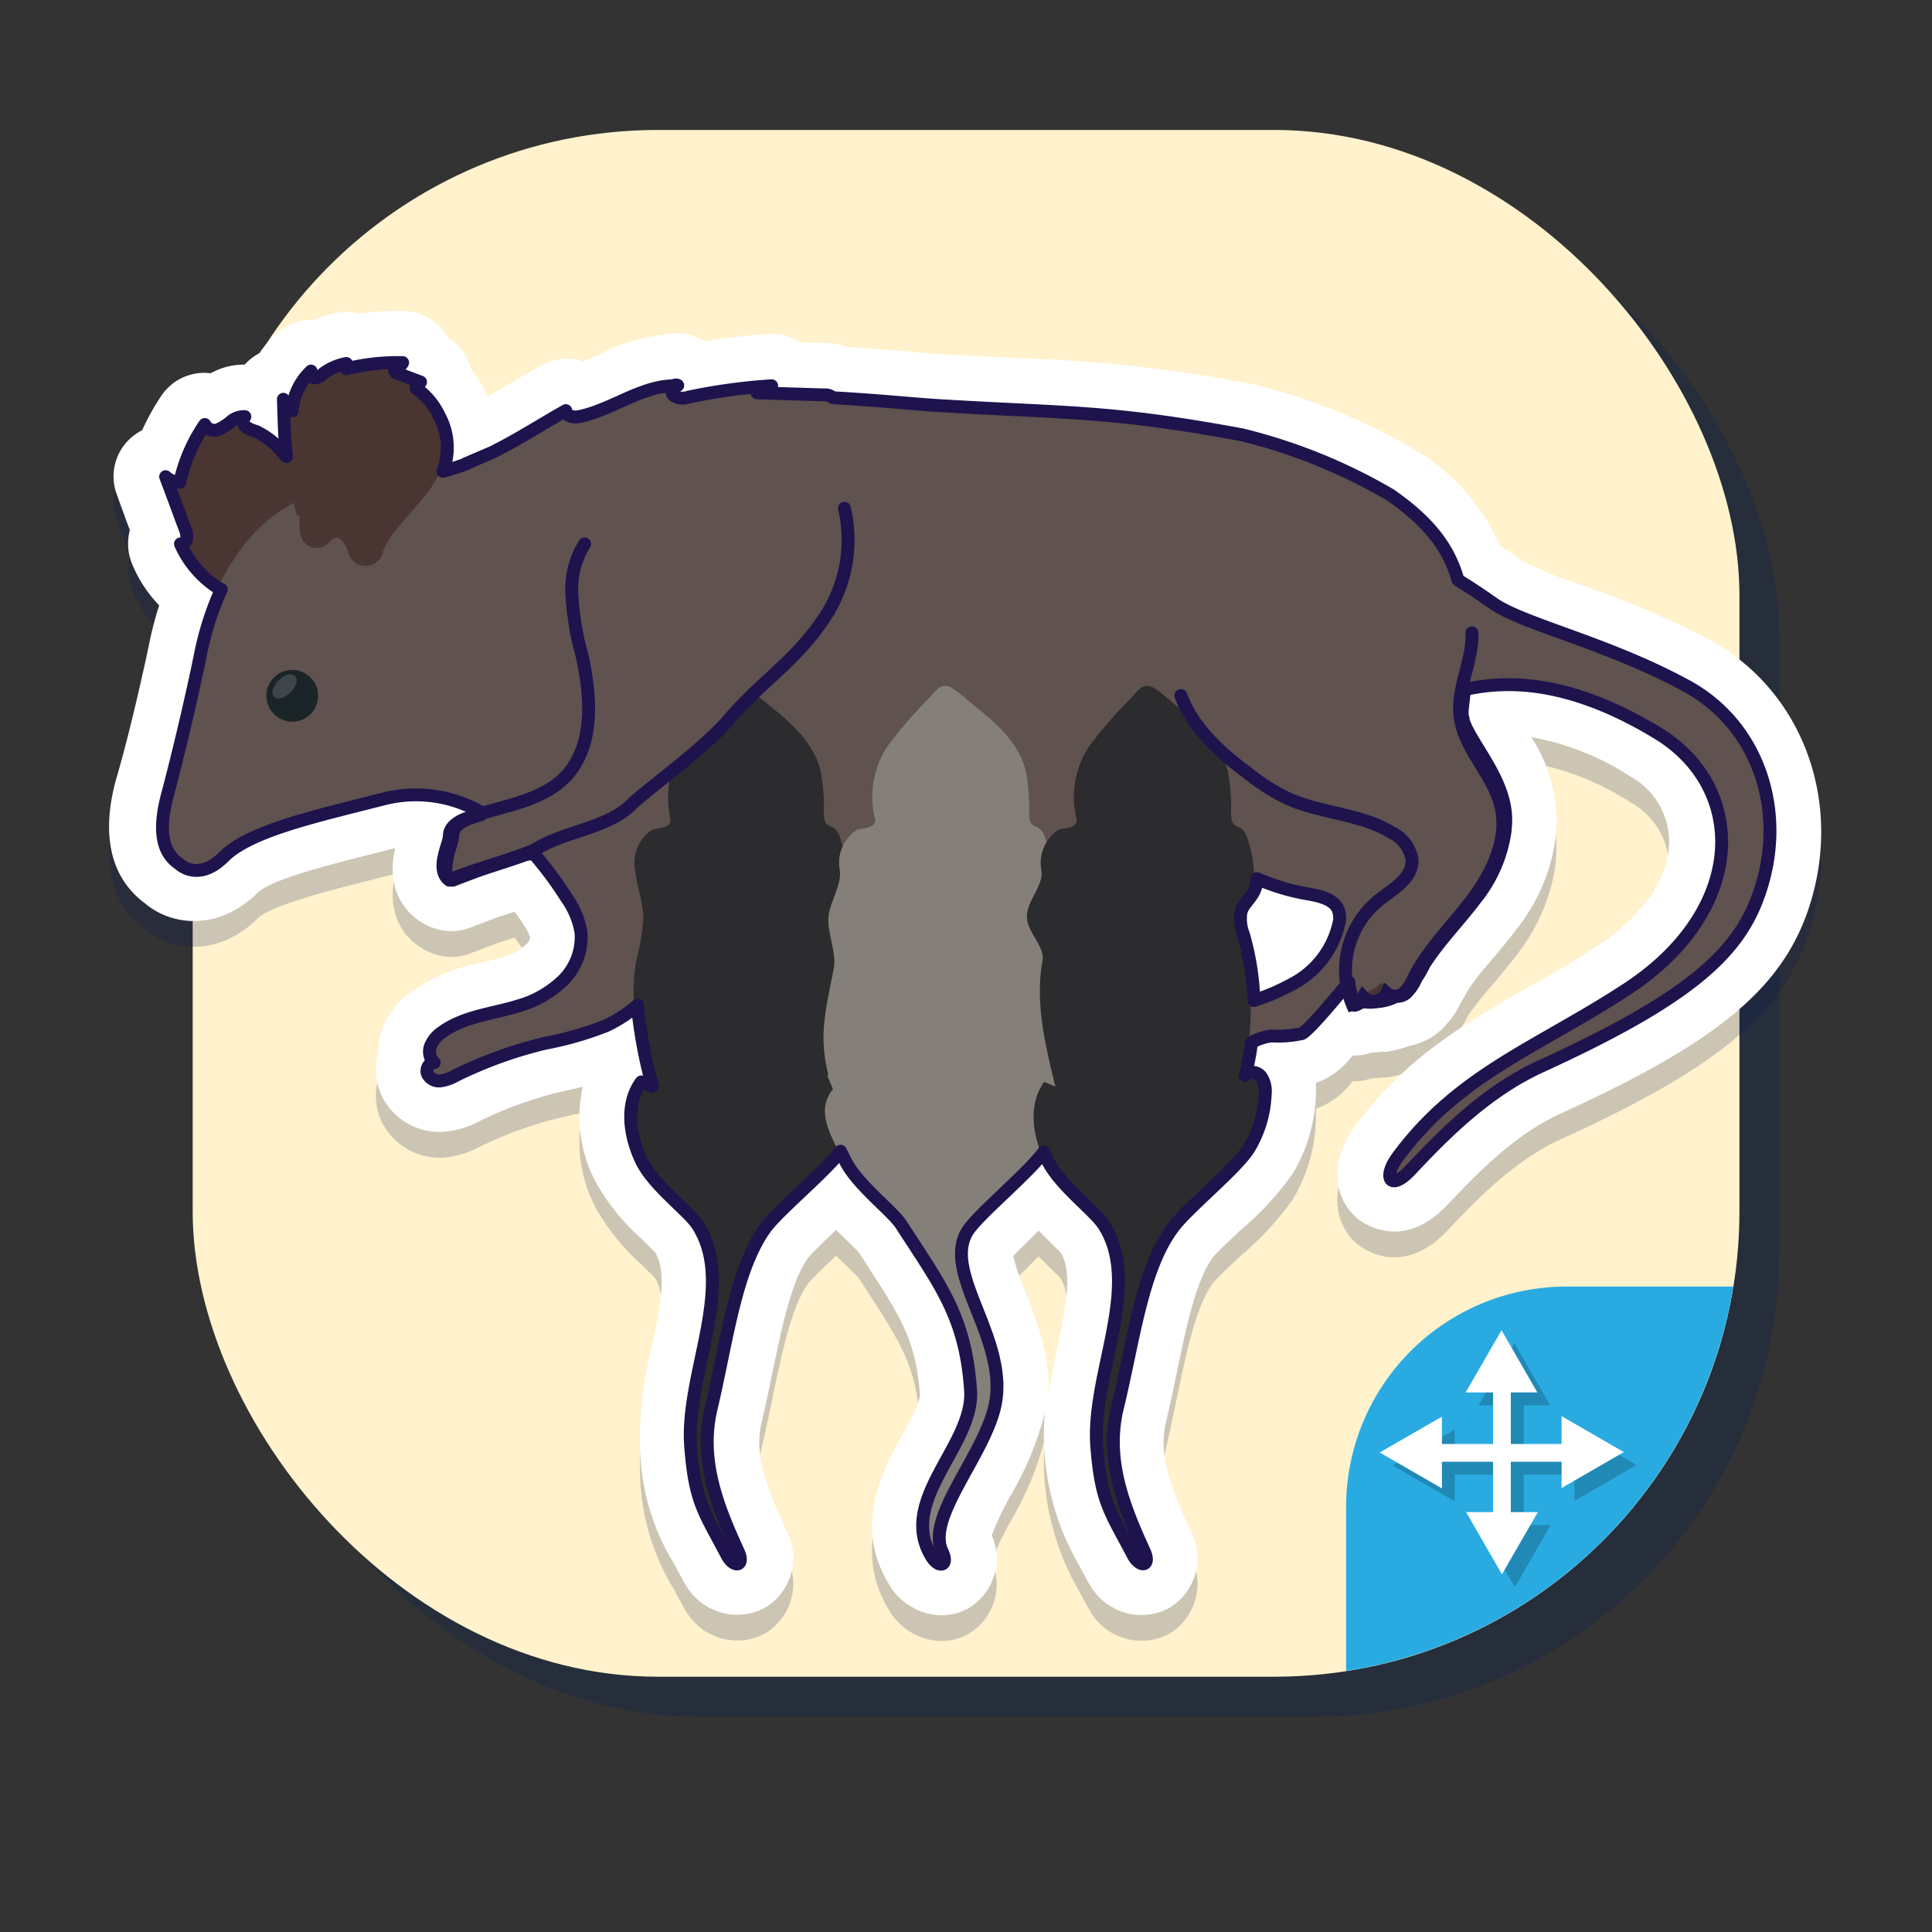 <svg xmlns="http://www.w3.org/2000/svg" viewBox="0 0 150 150"><rect x="0" y="0" width="150" height="150" fill="#333333" stroke="none"/><defs><style>.cls-1{isolation:isolate;}.cls-2{fill:#002451;opacity:0.27;}.cls-3{fill:#fff2cc;}.cls-4{fill:#29abe2;}.cls-5,.cls-7{opacity:0.2;}.cls-5{mix-blend-mode:multiply;}.cls-6{fill:#fff;}.cls-8{fill:#000f56;}.cls-9{fill:#493532;}.cls-10{fill:#5f524f;}.cls-11{fill:#1b2528;}.cls-12{fill:#3e4649;}.cls-13{fill:#2c2b2d;}.cls-14{fill:#847f78;}.cls-15,.cls-16{fill:none;stroke:#1e134d;stroke-linecap:round;}.cls-15{stroke-linejoin:round;}.cls-16{stroke-miterlimit:10;}</style></defs><title>lab02-</title><g class="cls-1"><g id="Layer_1" data-name="Layer 1"><rect class="cls-2" x="18.06" y="13.19" width="120.09" height="120.09" rx="36.12" ry="36.12"/><rect class="cls-3" x="14.96" y="10.09" width="120.09" height="120.09" rx="36.12" ry="36.12"/><path class="cls-4" d="M134.57,99.89H121.63A17.11,17.11,0,0,0,104.51,117v12.74A36.14,36.14,0,0,0,134.57,99.89Z"/><g class="cls-5"><rect x="116.92" y="108.39" width="1.38" height="10.82"/><polygon points="117.58 104.28 114.79 109.11 120.36 109.11 117.58 104.28"/><polygon points="117.61 123.23 120.4 118.4 114.83 118.4 117.61 123.23"/><rect x="112.2" y="113.11" width="10.82" height="1.38"/><polygon points="108.12 113.77 112.95 116.56 112.95 110.99 108.12 113.77"/><polygon points="127.07 113.74 122.24 110.95 122.24 116.53 127.07 113.74"/></g><rect class="cls-6" x="115.92" y="107.39" width="1.38" height="10.82"/><polygon class="cls-6" points="116.58 103.28 113.79 108.11 119.36 108.11 116.58 103.28"/><polygon class="cls-6" points="116.61 122.23 119.4 117.4 113.83 117.4 116.61 122.23"/><rect class="cls-6" x="111.2" y="112.11" width="10.82" height="1.38"/><polygon class="cls-6" points="107.12 112.77 111.95 115.56 111.95 109.99 107.12 112.77"/><polygon class="cls-6" points="126.07 112.74 121.24 109.95 121.24 115.53 126.07 112.74"/><g class="cls-7"><path class="cls-8" d="M52.36,35.92a4,4,0,0,1-2.16-7.36,4.23,4.23,0,0,1,4.21-.23,4,4,0,0,1-1.66,7.58Zm.14,0Zm0,0Zm0,0Zm0-3.77-1.68,3.35a3.78,3.78,0,0,0,3.7-.2Z"/><path class="cls-8" d="M73.05,127.41a4.82,4.82,0,0,1-4-2.36c-2.85-4.61-.52-8.85,1-11.65.6-1.09,1.42-2.57,1.37-3.19-.33-4.16-1.49-5.94-4-9.83l-.73-1.13c-.1-.12-.6-.61-1-1s-.51-.49-.77-.76c-.78.74-1.93,1.83-2.21,2.21-1.28,1.81-2,5.35-2.72,8.77-.27,1.3-.54,2.61-.85,3.91-.57,2.39.18,4.69,1.87,8.36a4.51,4.51,0,0,1-1.68,6.12,4.6,4.6,0,0,1-6.11-1.84,3.37,3.37,0,0,1-.19-.32l-.68-1.26a17.91,17.91,0,0,1-2.65-8.77,28.36,28.36,0,0,1,.9-8.08c.63-3,1.23-5.85.25-7.37-.1-.12-.61-.61-1-1a16.89,16.89,0,0,1-3.61-4.47,10.78,10.78,0,0,1-1-7.37l-1,.23-1,.23a30.32,30.32,0,0,0-6,2.2,7,7,0,0,1-2.63.82,5,5,0,0,1-5-2.83,4.59,4.59,0,0,1-.22-3.28,5.31,5.31,0,0,1,.29-1.88A6.36,6.36,0,0,1,31.94,79a14.15,14.15,0,0,1,5.61-2.3c.57-.14,1.1-.26,1.56-.41a4.28,4.28,0,0,0,1.77-1,1,1,0,0,0,.28-.5,3.84,3.84,0,0,0-.51-1c-.18-.29-.43-.64-.7-1l-.42.14-1,.32-2.07.79a4.08,4.08,0,0,1-2.56.09c-2.15-.64-4-2.79-3.24-6.15l0-.13-1.6.41c-3.16.79-7.94,2-9,3-3,3-6.67,2.69-8.81.87-1.9-1.4-3.7-4.17-2.26-9.55C9.91,59.51,11,54.78,11.6,51.9A26,26,0,0,1,12.36,49a10.1,10.1,0,0,1-2.16-3.36,4.13,4.13,0,0,1-.12-2.48c-.34-.92-.68-1.83-1-2.74a4,4,0,0,1,1.52-4.76,3.91,3.91,0,0,1,.44-.26,18,18,0,0,1,1.52-2.72,4,4,0,0,1,3.8-1.7h0A5.24,5.24,0,0,1,19,30.31a4.13,4.13,0,0,1,1.14-.89A9,9,0,0,1,21.33,28a3.73,3.73,0,0,1,.36-.32,4,4,0,0,1,2.69-.84,8.21,8.21,0,0,1,1.7-.54,4,4,0,0,1,1.85.06,19.58,19.58,0,0,1,3.42-.21,4,4,0,0,1,3.17,1.68c.08.12.16.25.23.38a4,4,0,0,1,1.82,2.45,8.55,8.55,0,0,1,1.2,1.94,1.42,1.42,0,0,1,.08.18c.71-.39,1.43-.82,2.18-1.26s1.31-.78,2-1.15a4,4,0,0,1,3.24-.32c.4-.15.82-.34,1.25-.53a14.56,14.56,0,0,1,5.82-1.6h.06a4,4,0,0,1,2.12.61,50.34,50.34,0,0,1,5.16-.6,4.07,4.07,0,0,1,2.43.64l2,.07a5.57,5.57,0,0,1,1.68.3c1.75.11,3.36.24,4.7.35.93.08,1.73.15,2.36.19,2.31.14,4.27.24,6,.32a113.9,113.9,0,0,1,18.28,2,45.77,45.77,0,0,1,13,5.29,16.25,16.25,0,0,1,6.34,7.28c.57.37,1.14.77,1.71,1.17a29.8,29.8,0,0,0,4.47,1.83,71.93,71.93,0,0,1,10.22,4.39c7.24,4,10.37,12.86,7.43,21.13-2.15,6-7.14,10.1-19.09,15.55-3.46,1.57-6.25,4.36-8.8,7.07-3.55,3.77-6.63,1.39-7,1.11-1.69-1.41-2.41-4.18-.19-7.2,3.91-5.31,8.49-7.94,13.35-10.72,1.8-1,3.67-2.1,5.56-3.35,3.52-2.33,5.51-5.3,5.46-8.15a5.81,5.81,0,0,0-3-4.91,20.93,20.93,0,0,0-7.7-3.06,11.89,11.89,0,0,1,1.9,7.62.51.51,0,0,0,0,.13,14.63,14.63,0,0,1-3,7.11c-.59.78-1.19,1.5-1.77,2.2a26.93,26.93,0,0,0-2,2.5,12.77,12.77,0,0,1-.64,1.12,6.71,6.71,0,0,1-1.71,2.24,5.12,5.12,0,0,1-2.29,1.06,7.67,7.67,0,0,1-1.77.45l-.13,0c-.35,0-.67.06-1,.07l-.47.13a4.11,4.11,0,0,1-1,.09,6.18,6.18,0,0,1-2.5,2l-.35.12a9,9,0,0,1,0,1,12.64,12.64,0,0,1-1.81,6.08,23.46,23.46,0,0,1-4,4.33c-.78.74-2,1.85-2.25,2.24-1.28,1.81-2,5.35-2.72,8.77-.27,1.3-.54,2.61-.85,3.91-.57,2.39.18,4.69,1.87,8.36a4.53,4.53,0,0,1-1.68,6.12,4.6,4.6,0,0,1-6.11-1.84,3.37,3.37,0,0,1-.19-.32l-.68-1.26a20.14,20.14,0,0,1-2.6-12c0,.21-.08.43-.13.66A24.5,24.5,0,0,1,78.53,118,22.32,22.32,0,0,0,77,121.2a4.48,4.48,0,0,1-1.81,5.66A4.23,4.23,0,0,1,73.05,127.41Zm5.62-27.89a17.83,17.83,0,0,0,.93,2.75c.91,2.29,2,5.06,1.78,8.14.18-1.28.45-2.54.71-3.79.63-3,1.23-5.85.25-7.37-.1-.12-.61-.61-1-1s-.47-.46-.71-.71C80,98.2,79.1,99.05,78.67,99.52Zm-25.56-10a6.19,6.19,0,0,0,.3.79,13.92,13.92,0,0,0,2,2.24A20.28,20.28,0,0,1,57,94.13c.67-.74,1.53-1.55,2.47-2.44A33.26,33.26,0,0,0,62.05,89a4,4,0,0,1,6.81.54l.37.74a13,13,0,0,0,2,2.24c.57.55,1.09,1.06,1.53,1.58.67-.74,1.52-1.55,2.46-2.45A31.66,31.66,0,0,0,77.85,89a4,4,0,0,1,6.93.91c0,.12.1.24.16.36a13.35,13.35,0,0,0,2,2.24,20.28,20.28,0,0,1,1.53,1.58c.67-.74,1.53-1.55,2.47-2.45A32,32,0,0,0,93.58,89a4.21,4.21,0,0,0,.31-.64,4,4,0,0,1-1.09-3.88,15.53,15.53,0,0,0,.39-2,3.86,3.86,0,0,1,.39-1.29,3.71,3.71,0,0,1-.27-1.33,16.57,16.57,0,0,0-.65-4.13,6.81,6.81,0,0,1-.18-4,6.37,6.37,0,0,1,1.18-2.19,4,4,0,0,1,5.54-2.91,12.78,12.78,0,0,0,3,.9c3.26.55,5.17,2.09,5.69,4.56A5.75,5.75,0,0,1,108,73.6c.63-.87,1.29-1.65,1.94-2.42s1-1.24,1.48-1.84a7,7,0,0,0,1.51-3.22,1.09,1.09,0,0,1,0-.26.74.74,0,0,1,0-.12c.07-.92-.81-2.35-1.52-3.5a13.89,13.89,0,0,1-1.6-3.14c0-.12-.07-.25-.1-.37s-.09-.42-.12-.63,0-.6,0-.89,0-.42,0-.58l.19-1.59a4,4,0,0,1,3.11-3.46c-.59-.4-1.18-.78-1.74-1.12a4,4,0,0,1-1.79-2.34c-.33-1.2-1-2.57-3.69-4.41a39.49,39.49,0,0,0-10-4,105.81,105.81,0,0,0-17.2-1.91c-1.81-.09-3.8-.18-6.15-.33-.67,0-1.53-.11-2.53-.2-1.51-.12-3.39-.28-5.37-.39a3.91,3.91,0,0,1-1.22-.26l-4.58-.14a4,4,0,0,1-1.33-.28c-1,.14-2,.31-3,.52a5.41,5.41,0,0,1-3.56-.31c-.32.13-.64.28-1,.43a18.53,18.53,0,0,1-4,1.41,5.28,5.28,0,0,1-1.46.08l-.14.08c-1.28.76-2.61,1.55-4,2.26l-.25.11c-.47.2-.95.4-1.45.63l-.05,0a3.88,3.88,0,0,1-.58.28,19.34,19.34,0,0,1-2.34.74,4,4,0,0,1-4-1.25A4,4,0,0,1,30.73,37c0-.09.13-.3-.26-1.17a1.43,1.43,0,0,0-.47-.5,4.23,4.23,0,0,1-.78-.74,4.68,4.68,0,0,1-.55-.29l-.82.17a3.56,3.56,0,0,1-.91.12l-.36.21A4.07,4.07,0,0,1,26.12,36c0,.31.05.62.09.92a4,4,0,0,1-6.91,3.22l-.27-.3a8.25,8.25,0,0,0-.69-.66l-.15-.06-.07,0a8.45,8.45,0,0,0-.32,1.12c0,.13-.07.27-.11.4l.37,1a5.34,5.34,0,0,1,.37,2.07,7,7,0,0,0,.79.61l0,0a4,4,0,0,1,1.51,5,19.18,19.18,0,0,0-1.3,4c-.56,2.77-1.58,7.15-2.42,10.39,2.64-1.42,6.19-2.31,10.14-3.3l1.63-.41a14.11,14.11,0,0,1,10.07,1.23,4.32,4.32,0,0,1,2.24,2.56c0,.12.07.24.1.37h0a4.1,4.1,0,0,1,3.2,1.38,32.29,32.29,0,0,1,3,3.9A10.23,10.23,0,0,1,49.11,74a8,8,0,0,1,0,2.13,3.94,3.94,0,0,1,2,.29,4,4,0,0,1,2.45,3.42,32.71,32.71,0,0,0,1,5.6,4,4,0,0,1-1.32,4ZM99.9,87.86Zm8.71-12.52h0Zm-7.73-2.23,3.08.36-3.08-.36ZM16.66,66.24h0Zm96.27-.44v0ZM17.05,47.73h0Zm1.25-8.59Zm36.26-3.87Zm-6.65-.7Zm0,0ZM32.25,27.23h0Z"/></g><path class="cls-6" d="M52.36,33.92a4,4,0,0,1-2.16-7.36,4.23,4.23,0,0,1,4.21-.23,4,4,0,0,1-1.66,7.58Zm.14,0Zm0,0Zm0,0Zm0-3.77-1.68,3.35a3.78,3.78,0,0,0,3.7-.2Z"/><path class="cls-6" d="M73.05,125.41a4.82,4.82,0,0,1-4-2.36c-2.85-4.61-.52-8.85,1-11.65.6-1.09,1.42-2.57,1.37-3.19-.33-4.16-1.49-5.94-4-9.83l-.73-1.13c-.1-.12-.6-.61-1-1s-.51-.49-.77-.76c-.78.74-1.93,1.83-2.21,2.21-1.28,1.81-2,5.35-2.72,8.77-.27,1.3-.54,2.61-.85,3.91-.57,2.39.18,4.69,1.87,8.36a4.51,4.51,0,0,1-1.68,6.12,4.6,4.6,0,0,1-6.11-1.84,3.37,3.37,0,0,1-.19-.32l-.68-1.26a17.91,17.91,0,0,1-2.65-8.77,28.36,28.36,0,0,1,.9-8.08c.63-3,1.23-5.85.25-7.37-.1-.12-.61-.61-1-1a16.89,16.89,0,0,1-3.61-4.47,10.78,10.78,0,0,1-1-7.37l-1,.23-1,.23a30.32,30.32,0,0,0-6,2.2,7,7,0,0,1-2.63.82,5,5,0,0,1-5-2.83,4.59,4.59,0,0,1-.22-3.28,5.31,5.31,0,0,1,.29-1.88A6.36,6.36,0,0,1,31.94,77a14.15,14.15,0,0,1,5.61-2.3c.57-.14,1.1-.26,1.56-.41a4.28,4.28,0,0,0,1.77-1,1,1,0,0,0,.28-.5,3.84,3.84,0,0,0-.51-1c-.18-.29-.43-.64-.7-1l-.42.14-1,.32-2.07.79a4.08,4.08,0,0,1-2.56.09c-2.15-.64-4-2.79-3.24-6.15l0-.13-1.6.41c-3.16.79-7.94,2-9,3-3,3-6.67,2.69-8.81.87-1.9-1.4-3.7-4.17-2.26-9.55C9.91,57.51,11,52.78,11.6,49.9A26,26,0,0,1,12.36,47a10.1,10.1,0,0,1-2.16-3.36,4.13,4.13,0,0,1-.12-2.48c-.34-.92-.68-1.83-1-2.74a4,4,0,0,1,1.52-4.76,3.91,3.91,0,0,1,.44-.26,18,18,0,0,1,1.52-2.72,4,4,0,0,1,3.8-1.7h0A5.24,5.24,0,0,1,19,28.31a4.13,4.13,0,0,1,1.14-.89A9,9,0,0,1,21.33,26a3.73,3.73,0,0,1,.36-.32,4,4,0,0,1,2.69-.84,8.21,8.21,0,0,1,1.7-.54,4,4,0,0,1,1.85.06,19.58,19.58,0,0,1,3.42-.21,4,4,0,0,1,3.17,1.68c.08.12.16.25.23.38a4,4,0,0,1,1.82,2.45,8.55,8.55,0,0,1,1.2,1.94,1.42,1.42,0,0,1,.08.18c.71-.39,1.43-.82,2.18-1.26s1.31-.78,2-1.15a4,4,0,0,1,3.24-.32c.4-.15.82-.34,1.25-.53a14.56,14.56,0,0,1,5.82-1.6h.06a4,4,0,0,1,2.12.61,50.34,50.34,0,0,1,5.16-.6,4.07,4.07,0,0,1,2.43.64l2,.07a5.57,5.57,0,0,1,1.68.3c1.75.11,3.36.24,4.7.35.93.08,1.73.15,2.36.19,2.31.14,4.27.24,6,.32a113.9,113.9,0,0,1,18.28,2,45.77,45.77,0,0,1,13,5.29,16.25,16.25,0,0,1,6.34,7.28c.57.37,1.14.77,1.71,1.17a29.8,29.8,0,0,0,4.47,1.83,71.93,71.93,0,0,1,10.22,4.39c7.24,4,10.37,12.86,7.43,21.13-2.15,6-7.14,10.1-19.09,15.55-3.46,1.57-6.25,4.36-8.8,7.07-3.55,3.77-6.63,1.39-7,1.11-1.69-1.41-2.41-4.18-.19-7.2,3.91-5.31,8.49-7.94,13.35-10.72,1.8-1,3.67-2.1,5.56-3.35,3.52-2.33,5.51-5.3,5.46-8.15a5.81,5.81,0,0,0-3-4.91,20.93,20.93,0,0,0-7.7-3.06,11.89,11.89,0,0,1,1.9,7.62.51.51,0,0,0,0,.13,14.63,14.63,0,0,1-3,7.11c-.59.78-1.19,1.5-1.77,2.2a26.93,26.93,0,0,0-2,2.5,12.77,12.77,0,0,1-.64,1.12,6.71,6.71,0,0,1-1.71,2.24,5.12,5.12,0,0,1-2.29,1.06,7.67,7.67,0,0,1-1.77.45l-.13,0c-.35,0-.67.06-1,.07l-.47.13a4.11,4.11,0,0,1-1,.09,6.18,6.18,0,0,1-2.5,2l-.35.12a9,9,0,0,1,0,1,12.64,12.64,0,0,1-1.81,6.08,23.46,23.46,0,0,1-4,4.33c-.78.74-2,1.85-2.25,2.24-1.28,1.81-2,5.35-2.72,8.77-.27,1.3-.54,2.61-.85,3.91-.57,2.39.18,4.69,1.87,8.36a4.53,4.53,0,0,1-1.68,6.12,4.6,4.6,0,0,1-6.11-1.84,3.37,3.37,0,0,1-.19-.32l-.68-1.26a20.14,20.14,0,0,1-2.6-12c0,.21-.08.43-.13.66A24.5,24.5,0,0,1,78.53,116,22.32,22.32,0,0,0,77,119.2a4.48,4.48,0,0,1-1.81,5.66A4.23,4.23,0,0,1,73.05,125.41Zm5.62-27.89a17.83,17.83,0,0,0,.93,2.75c.91,2.29,2,5.06,1.78,8.14.18-1.28.45-2.54.71-3.79.63-3,1.23-5.85.25-7.37-.1-.12-.61-.61-1-1s-.47-.46-.71-.71C80,96.2,79.1,97.05,78.67,97.52Zm-25.56-10a6.19,6.19,0,0,0,.3.79,13.92,13.92,0,0,0,2,2.24A20.28,20.28,0,0,1,57,92.13c.67-.74,1.53-1.55,2.47-2.44A33.26,33.26,0,0,0,62.05,87a4,4,0,0,1,6.81.54l.37.74a13,13,0,0,0,2,2.24c.57.55,1.09,1.06,1.53,1.58.67-.74,1.52-1.55,2.46-2.45A31.66,31.66,0,0,0,77.85,87a4,4,0,0,1,6.93.91c0,.12.1.24.16.36a13.35,13.35,0,0,0,2,2.24,20.28,20.28,0,0,1,1.53,1.58c.67-.74,1.53-1.55,2.47-2.45A32,32,0,0,0,93.58,87a4.21,4.21,0,0,0,.31-.64,4,4,0,0,1-1.09-3.88,15.53,15.53,0,0,0,.39-2,3.86,3.86,0,0,1,.39-1.29,3.71,3.71,0,0,1-.27-1.33,16.57,16.57,0,0,0-.65-4.13,6.81,6.81,0,0,1-.18-4,6.37,6.37,0,0,1,1.18-2.19,4,4,0,0,1,5.54-2.91,12.78,12.78,0,0,0,3,.9c3.26.55,5.17,2.09,5.69,4.56A5.75,5.75,0,0,1,108,71.6c.63-.87,1.29-1.65,1.94-2.42s1-1.24,1.48-1.84a7,7,0,0,0,1.51-3.22,1.09,1.09,0,0,1,0-.26.74.74,0,0,1,0-.12c.07-.92-.81-2.35-1.52-3.5a13.89,13.89,0,0,1-1.6-3.14c0-.12-.07-.25-.1-.37s-.09-.42-.12-.63,0-.6,0-.89,0-.42,0-.58l.19-1.59a4,4,0,0,1,3.11-3.46c-.59-.4-1.18-.78-1.74-1.12a4,4,0,0,1-1.79-2.34c-.33-1.2-1-2.57-3.69-4.41a39.49,39.49,0,0,0-10-4,105.81,105.81,0,0,0-17.2-1.91c-1.81-.09-3.8-.18-6.15-.33-.67,0-1.53-.11-2.53-.2-1.51-.12-3.39-.28-5.37-.39a3.91,3.91,0,0,1-1.22-.26l-4.58-.14a4,4,0,0,1-1.33-.28c-1,.14-2,.31-3,.52a5.41,5.41,0,0,1-3.56-.31c-.32.13-.64.28-1,.43a18.53,18.53,0,0,1-4,1.41,5.28,5.28,0,0,1-1.46.08l-.14.08c-1.28.76-2.61,1.55-4,2.26l-.25.11c-.47.2-.95.4-1.45.63l-.05,0a3.88,3.88,0,0,1-.58.28,19.34,19.34,0,0,1-2.34.74,4,4,0,0,1-4-1.25A4,4,0,0,1,30.73,35c0-.09.13-.3-.26-1.17a1.43,1.43,0,0,0-.47-.5,4.23,4.23,0,0,1-.78-.74,4.68,4.68,0,0,1-.55-.29l-.82.17a3.56,3.56,0,0,1-.91.12l-.36.21A4.07,4.07,0,0,1,26.12,34c0,.31.05.62.09.92a4,4,0,0,1-6.91,3.22l-.27-.3a8.25,8.25,0,0,0-.69-.66l-.15-.06-.07,0a8.45,8.45,0,0,0-.32,1.12c0,.13-.07.27-.11.4l.37,1a5.34,5.34,0,0,1,.37,2.07,7,7,0,0,0,.79.61l0,0a4,4,0,0,1,1.51,5,19.18,19.18,0,0,0-1.3,4c-.56,2.77-1.58,7.15-2.42,10.39,2.64-1.42,6.19-2.31,10.14-3.3l1.63-.41a14.11,14.11,0,0,1,10.07,1.23,4.32,4.32,0,0,1,2.24,2.56c0,.12.07.24.1.37h0a4.1,4.1,0,0,1,3.2,1.38,32.29,32.29,0,0,1,3,3.9A10.23,10.23,0,0,1,49.11,72a8,8,0,0,1,0,2.13,3.94,3.94,0,0,1,2,.29,4,4,0,0,1,2.45,3.42,32.71,32.71,0,0,0,1,5.6,4,4,0,0,1-1.32,4ZM99.9,85.86Zm8.71-12.52h0Zm-7.73-2.23,3.08.36-3.08-.36ZM16.66,64.24h0Zm96.27-.44v0ZM17.05,45.73h0Zm1.25-8.59Zm36.26-3.87Zm-6.65-.7Zm0,0ZM32.25,25.23h0Z"/><path class="cls-9" d="M20,48.21c-.42-.38-.75-.86-1.16-1.22a18.43,18.43,0,0,0-2.05-1.26,7.75,7.75,0,0,1-3.1-3.53.5.5,0,0,0,.48-.46,1.47,1.47,0,0,0-.13-.71c-.49-1.35-1-2.71-1.51-4.05a1.62,1.62,0,0,0,1.1.43,12.7,12.7,0,0,1,1.94-4.48.85.85,0,0,0,1,.41,3.63,3.63,0,0,0,1-.62,1.6,1.6,0,0,1,1.12-.4c-.24.17-.17.56,0,.76a2.24,2.24,0,0,0,.78.37,6,6,0,0,1,2.09,1.61,7.35,7.35,0,0,1,1.09,1.34c.5.88.61,1.93,1.05,2.84.24.52.59,1,.83,1.5.72,1.6.28,3.46-.2,5.15"/><path class="cls-10" d="M58,38.22A53.43,53.43,0,0,1,69,35.56a3.64,3.64,0,0,0,1.66-.48,1.23,1.23,0,0,0,.53-1.5,1.69,1.69,0,0,0-.92-.69A12.12,12.12,0,0,0,66.3,32c-.64,0-1.44-.09-1.69-.68a1.87,1.87,0,0,0-.2-.48.87.87,0,0,0-.67-.22l-5.21-.16,1.13-.55a45.11,45.11,0,0,0-6.44.88,1.35,1.35,0,0,1-1.17-.12c-.3-.27,0-.95.34-.77-2.71-.1-5,1.88-7.7,2.41-.41.08-1-.06-.95-.47-3.44,1.95-6.73,4.3-10.68,5-3.05.52-5.93.56-8.9,1.62-6.29,2.24-8.31,9.43-8.87,12.24s-1.69,7.64-2.58,11-.12,4.71.89,5.39c0,0,1.46,1.46,3.49-.56s7.18-3.15,12.46-4.5a10.15,10.15,0,0,1,7.26.92c.88.45-.57.58-1.77,1.37.42.34-1.71,3.59-.2,4,2.24-.84,6-2.36,6.37-2a29.44,29.44,0,0,1,2.59,3.38,6.49,6.49,0,0,1,1.1,2.68,4.69,4.69,0,0,1-1.36,3.68,8.18,8.18,0,0,1-3.47,2c-2,.63-4.26.79-5.94,2.08a2.43,2.43,0,0,0-.87,1.06,1.15,1.15,0,0,0,.3,1.27.64.64,0,0,0-.52.9,1.06,1.06,0,0,0,1.05.52,3.29,3.29,0,0,0,1.16-.41A33.28,33.28,0,0,1,42.08,81a26.65,26.65,0,0,0,4.75-1.37,13.72,13.72,0,0,0,5.82-5.79,24.76,24.76,0,0,0,1.52-3c.52-1.26.62-2.84,1.66-3.73,2-1.74,15.6-.29,18-.15,4.32.26,15.15-4.49,15.86-4.27a5.73,5.73,0,0,1,2.22,1.77,17,17,0,0,0,9.41,5c1,.17,2.23.45,2.44,1.43a1.79,1.79,0,0,1,0,.61,7.05,7.05,0,0,1-3.79,5,31.14,31.14,0,0,1-6.13,2.22c-.88.28-1.91.76-2,1.68-.2,1.34,1.69,2,3,1.62s2.38-1.43,3.73-1.58a8.87,8.87,0,0,0,2.37-.18c.58-.23,3.26-3.55,3.65-4,.32.84.06,1.78,2.29,1.53,3.24-.36,3.68-3.71,4.71-5.09,1.31-1.75,4.61-4.3,5.18-8.32s-3.57-7.29-3.36-9.17a24.75,24.75,0,0,0,.17-6.84c-.27-4-1.28-6.81-5.79-9.91a42.72,42.72,0,0,0-11.49-4.65c-10.38-1.93-13.83-1.67-23.83-2.29-3.7-.23-13.12-1.38-19.63-.25-4.33.75-8.41,1.05-16.21,4.52L36,36"/><path class="cls-9" d="M23.05,40.06a22.63,22.63,0,0,1-.61-5.88c.16-1.93.36-4,3.21-5.09s7,.3,8.24,3.14.62,4.54-1.33,6.78-2.64,3-2.87,4a1.39,1.39,0,0,1-2.62,0c-.45-1.43-1-1.53-1.57-.85a1.27,1.27,0,0,1-1.81,0c-.74-.74-.21-2-.6-2.84-1.33-2.91-1.22-5.46-1.33-8.33a1.49,1.49,0,0,0,.69,1,4.66,4.66,0,0,1,1.47-3.1c-.21.16,0,.52.27.53a1.14,1.14,0,0,0,.68-.34,4.33,4.33,0,0,1,1.77-.81v.41A16.93,16.93,0,0,1,31,28.15c-.09.31-.71.35-.61.65,0,.11.16.16.26.2l1.79.64a.78.78,0,0,0-.39.82,2.81,2.81,0,0,0,.35.91c.49,1,.75,2.31,0,3.14a4.24,4.24,0,0,1-1.57.91,14.73,14.73,0,0,0-4.51,3.75"/><circle class="cls-11" cx="22.69" cy="54.02" r="2.01"/><ellipse class="cls-12" cx="22.09" cy="53.29" rx="1.15" ry="0.66" transform="translate(-31.21 31.23) rotate(-45)"/><path class="cls-10" d="M108.35,54.07c2.22.21,4-.45,6.29-.78s7-.57,13.87,3.62,7,13.64-2.33,19.81c-7,4.59-13.11,6.61-17.89,13.1-1.17,1.59-.55,2.65,1,1,2.64-2.81,5.85-6.06,10-8,11.4-5.2,15.36-8.69,17-13.25,2.25-6.34.06-13.19-5.58-16.29-6.15-3.37-12.75-4.81-15.08-6.46s-5.51-3.61-7.34-3.78"/><path class="cls-9" d="M106.29,77.75a4.21,4.21,0,0,0,1.33-.77c.37-.31-.16-.84-.53-.53a3,3,0,0,1-1,.57c-.45.16-.26.88.2.73Z"/><path class="cls-13" d="M54.05,58.54c-.5.8-1.8.82-2,1.7a8.08,8.08,0,0,0,0,3.36c.13.75-1.17.7-1.39.81a3.07,3.07,0,0,0-1.34,3.2c.13,1.23.61,2.42.63,3.65a17.28,17.28,0,0,1-.55,3.33c-.6,3.24.2,6.57,1,9.77L49.55,84c-1.26,1.72-.9,4.17,0,6.09s3.62,3.88,4.35,5c3.07,4.74-1,11.67-.52,17.3.34,4.31,1.06,5,2.88,8.48.59.9,1.31.67.81-.42-1.66-3.61-3-7.1-2.13-11,1.25-5.25,1.88-10.79,4.21-14.07,1.05-1.47,5.11-4.76,6-6.3a8.79,8.79,0,0,0,1.23-4.17,2,2,0,0,0-.31-1.35.81.81,0,0,0-1.23-.09,20.79,20.79,0,0,0-.17-10.93,3.13,3.13,0,0,1-.19-1.75c.18-.61.72-1,1-1.58.56-1,.09-3.4-.37-4.44s-1.24-.14-1.14-2a15.32,15.32,0,0,0-.2-2.53c-.35-2.74-3.24-4.8-4.19-5.59-.38-.31-.69-.58-1-.79a4.71,4.71,0,0,0-1.85,1.58C56,56.5,54.89,57.2,54.05,58.54Z"/><path class="cls-14" d="M69,57.81a7.06,7.06,0,0,0-1.06,5.79c.14.75-1.17.7-1.39.81a3.07,3.07,0,0,0-1.34,3.2c.13,1.23-.92,2.6-.9,3.84s.63,2.58.43,3.69c-.6,3.24-1.22,5.11-.43,8.31-.29-.13.58,1.32.29,1.19-1.27,1.72-.09,3.5.85,5.42s3.62,3.88,4.35,5c3.07,4.74,5,7.18,5.4,12.82.34,4.3-5.75,8.58-3,13,.59.9,1.33.66.81-.42-1.27-2.63,3.14-7.35,4.06-11.21,1.25-5.25-4.31-10.54-2-13.82,1-1.47,5.11-4.76,6-6.3a8.92,8.92,0,0,0,1.24-4.17A2,2,0,0,0,82,83.59c-.3-.37.6-1.65.32-1.26.92-3.57-.16-6.3-1.19-9.84a3,3,0,0,1,.29-1.69c.18-.6-.29-1,0-1.56.56-1,.09-3.4-.37-4.44s-1.24-.14-1.14-2a15.32,15.32,0,0,0-.2-2.53c-.35-2.74-3.24-4.8-4.19-5.59-1.87-1.55-2.16-2-3.33-.54A36,36,0,0,0,69,57.81Z"/><path class="cls-13" d="M84.66,57.81a7.06,7.06,0,0,0-1.07,5.79c.14.75-1.16.7-1.39.81a3.1,3.1,0,0,0-1.34,3.2c.14,1.23-1.15,2.33-1.13,3.57s1.42,2.3,1.21,3.41c-.59,3.24.21,6.57,1,9.77L81.07,84c-1.27,1.72-.9,4.17,0,6.09s3.63,3.88,4.36,5c3.07,4.74-1,11.67-.52,17.3.34,4.31,1.06,5,2.88,8.48.59.9,1.31.67.81-.42-1.66-3.61-3-7.1-2.13-11,1.25-5.25,1.88-10.79,4.21-14.07,1.05-1.47,5.11-4.76,6-6.3A8.79,8.79,0,0,0,98,84.94a2,2,0,0,0-.31-1.35.81.81,0,0,0-1.23-.09,20.79,20.79,0,0,0-.17-10.93,3.13,3.13,0,0,1-.19-1.75c.18-.61.72-1,1-1.58.56-1,.09-3.4-.37-4.44s-1.24-.14-1.14-2a15.32,15.32,0,0,0-.2-2.53c-.35-2.74-3.24-4.8-4.19-5.59-1.87-1.55-2.16-2-3.33-.54A36,36,0,0,0,84.66,57.81Z"/><path class="cls-15" d="M45.39,42.23a6.55,6.55,0,0,0-1,3.62,21.36,21.36,0,0,0,.79,5c.72,3.23,1,7-1.25,9.43-1.93,2-5,2.28-7.64,3.23-.65.23-1.39.66-1.4,1.36s-1.12,2.63,0,3.47c1-.57,5.81-1.87,6.78-2.46,2.16-1.32,5.53-1.61,7.32-3.38,1.22-1.21,5.5-4.21,7.6-6.64,2.57-3,5.07-4.45,7.28-7.69a10.87,10.87,0,0,0,1.69-8.71"/><path class="cls-16" d="M91.68,54c.9,2.44,3,4.41,5.17,6a16,16,0,0,0,3,1.93c2.62,1.24,5.75,1.21,8.22,2.72a2.82,2.82,0,0,1,1.56,2.1c.07,1.45-1.53,2.3-2.66,3.21A7,7,0,0,0,105,78a1.35,1.35,0,0,0,.83-.61,1.12,1.12,0,0,0,1.83-.29,1,1,0,0,0,1.31,0,3.38,3.38,0,0,0,.8-1.19c1.16-2.29,3.07-4.1,4.6-6.16s2.75-4.64,2.16-7.14-2.86-4.43-3.17-7c-.27-2.17,1-4.29.92-6.48"/><path class="cls-15" d="M52.36,29.92h.26A.27.27,0,0,0,52.36,29.92Z"/><path class="cls-15" d="M131,53.29c-6.15-3.37-12.75-4.81-15.09-6.46-.83-.59-1.77-1.22-2.71-1.79-.68-2.4-2.12-4.45-5.28-6.63a43,43,0,0,0-11.49-4.65c-10.38-1.93-13.84-1.67-23.84-2.29-1.7-.11-4.64-.41-7.93-.59a0,0,0,0,1,0,0,.89.89,0,0,0-.68-.22l-5.2-.16,1.13-.55a44.92,44.92,0,0,0-6.44.88,1.35,1.35,0,0,1-1.17-.12.52.52,0,0,1,.07-.76c-2.59,0-4.87,1.89-7.44,2.4-.41.08-1-.06-1-.47-1.89,1.07-3.74,2.26-5.68,3.23l-1.54.66c-.18.08-.35.16-.52.22h.07a17,17,0,0,1-1.87.6,5.15,5.15,0,0,0-.31-4.34,5.34,5.34,0,0,0-1.79-2.11.69.69,0,0,1,.36-.48L30.91,29c-.11,0-.23-.09-.26-.2-.1-.3.51-.34.61-.65a16.88,16.88,0,0,0-4.37.48c0-.14,0-.27,0-.41A4.37,4.37,0,0,0,25.1,29a1.11,1.11,0,0,1-.68.34c-.25,0-.47-.37-.27-.53a4.71,4.71,0,0,0-1.47,3.1A1.53,1.53,0,0,1,22,31c.06,1.54.07,3,.25,4.45-.11-.12-.21-.24-.33-.36a5.9,5.9,0,0,0-2.08-1.61,2.16,2.16,0,0,1-.78-.37c-.21-.2-.28-.59-.05-.76a1.56,1.56,0,0,0-1.11.4,3.68,3.68,0,0,1-1,.62.84.84,0,0,1-1-.41,12.7,12.7,0,0,0-1.94,4.48,1.6,1.6,0,0,1-1.1-.43c.51,1.34,1,2.7,1.51,4.05a1.6,1.6,0,0,1,.13.71.51.51,0,0,1-.49.46,7.83,7.83,0,0,0,3.11,3.53l.06,0a23.3,23.3,0,0,0-1.59,4.92c-.56,2.81-1.68,7.64-2.58,11s-.11,4.71.9,5.39c0,0,1.46,1.46,3.48-.56s7.19-3.15,12.47-4.5a10.13,10.13,0,0,1,7.25.92c.24.12.3.22.25.31-.27.09-.55.17-.82.27-.65.23-1.39.66-1.39,1.36,0,.4-.35,1.17-.46,1.92s-.16,1.37.46,1.55c.63-.24,1.38-.53,2.15-.81,1.16-.39,2.52-.81,3.5-1.17.38-.08.64-.1.71,0A28.35,28.35,0,0,1,44,69.73a6.38,6.38,0,0,1,1.11,2.68,4.73,4.73,0,0,1-1.37,3.68,8.15,8.15,0,0,1-3.46,2c-2,.63-4.26.79-6,2.08a2.34,2.34,0,0,0-.86,1.06,1.17,1.17,0,0,0,.29,1.27c-.41,0-.68.53-.51.9a1,1,0,0,0,1,.52,3.27,3.27,0,0,0,1.17-.41A33.07,33.07,0,0,1,42.32,81a25.84,25.84,0,0,0,4.75-1.37,10.51,10.51,0,0,0,2.42-1.58,36.84,36.84,0,0,0,1.17,6.29L49.79,84c-1.27,1.72-.91,4.17,0,6.09s3.62,3.88,4.36,5c3.07,4.74-1,11.67-.52,17.3.34,4.31,1.06,5,2.88,8.48.58.9,1.31.67.8-.42-1.66-3.61-3-7.1-2.12-11,1.25-5.25,1.87-10.79,4.21-14.07,1-1.39,4.68-4.41,5.86-6l.34.69c.94,1.92,3.62,3.88,4.36,5,3.07,4.74,5,7.18,5.39,12.82.35,4.3-5.75,8.58-3,13,.58.9,1.33.66.8-.42-1.27-2.63,3.15-7.35,4.07-11.21,1.25-5.25-4.32-10.54-2-13.82,1-1.38,4.6-4.35,5.82-6,.09.22.18.43.28.64.94,1.92,3.62,3.88,4.36,5,3.07,4.74-1,11.67-.52,17.3.34,4.31,1.06,5,2.88,8.48.58.9,1.3.67.8-.42-1.66-3.61-3-7.1-2.12-11C88,104.23,88.61,98.69,91,95.41c1-1.47,5.11-4.76,6-6.3a8.79,8.79,0,0,0,1.23-4.17,2,2,0,0,0-.32-1.35.81.81,0,0,0-1.23-.09,20.28,20.28,0,0,0,.49-2.56,4.46,4.46,0,0,1,1.53-.51,8.87,8.87,0,0,0,2.37-.18c.58-.23,3.27-3.55,3.66-4l0,.09a6.47,6.47,0,0,0,.46,1.71,1.42,1.42,0,0,0,.54-.29,3.6,3.6,0,0,0,1.26,0h.06a3.77,3.77,0,0,0,1.33-.4,1.14,1.14,0,0,0,.79-.25,3.49,3.49,0,0,0,.78-1.16,8.65,8.65,0,0,0,.63-1.1c1.16-1.81,2.7-3.36,4-5.09a10.76,10.76,0,0,0,2.28-5.27l0-.13c.47-3.41-2.65-6.46-3.26-8.43,0-.1,0-.19-.07-.3a4.61,4.61,0,0,1,0-.53c.07-.65.13-1.15.18-1.58l1.15-.2c2.37-.33,7-.57,13.87,3.62s7,13.64-2.34,19.81c-7,4.59-13.11,6.61-17.89,13.1-1.16,1.59-.55,2.65,1,1,2.64-2.81,5.85-6.06,10-8,11.4-5.2,15.36-8.69,17-13.25C138.83,63.25,136.64,56.39,131,53.29ZM104,71.47a7.06,7.06,0,0,1-3.8,5,16.26,16.26,0,0,1-2.85,1.21,20.72,20.72,0,0,0-.81-5.13,3.32,3.32,0,0,1-.19-1.75c.18-.61.72-1,1-1.58a2.32,2.32,0,0,0,.25-1,16.73,16.73,0,0,0,3.92,1.18c1,.17,2.23.45,2.44,1.43A2.08,2.08,0,0,1,104,71.47Z"/></g></g></svg>